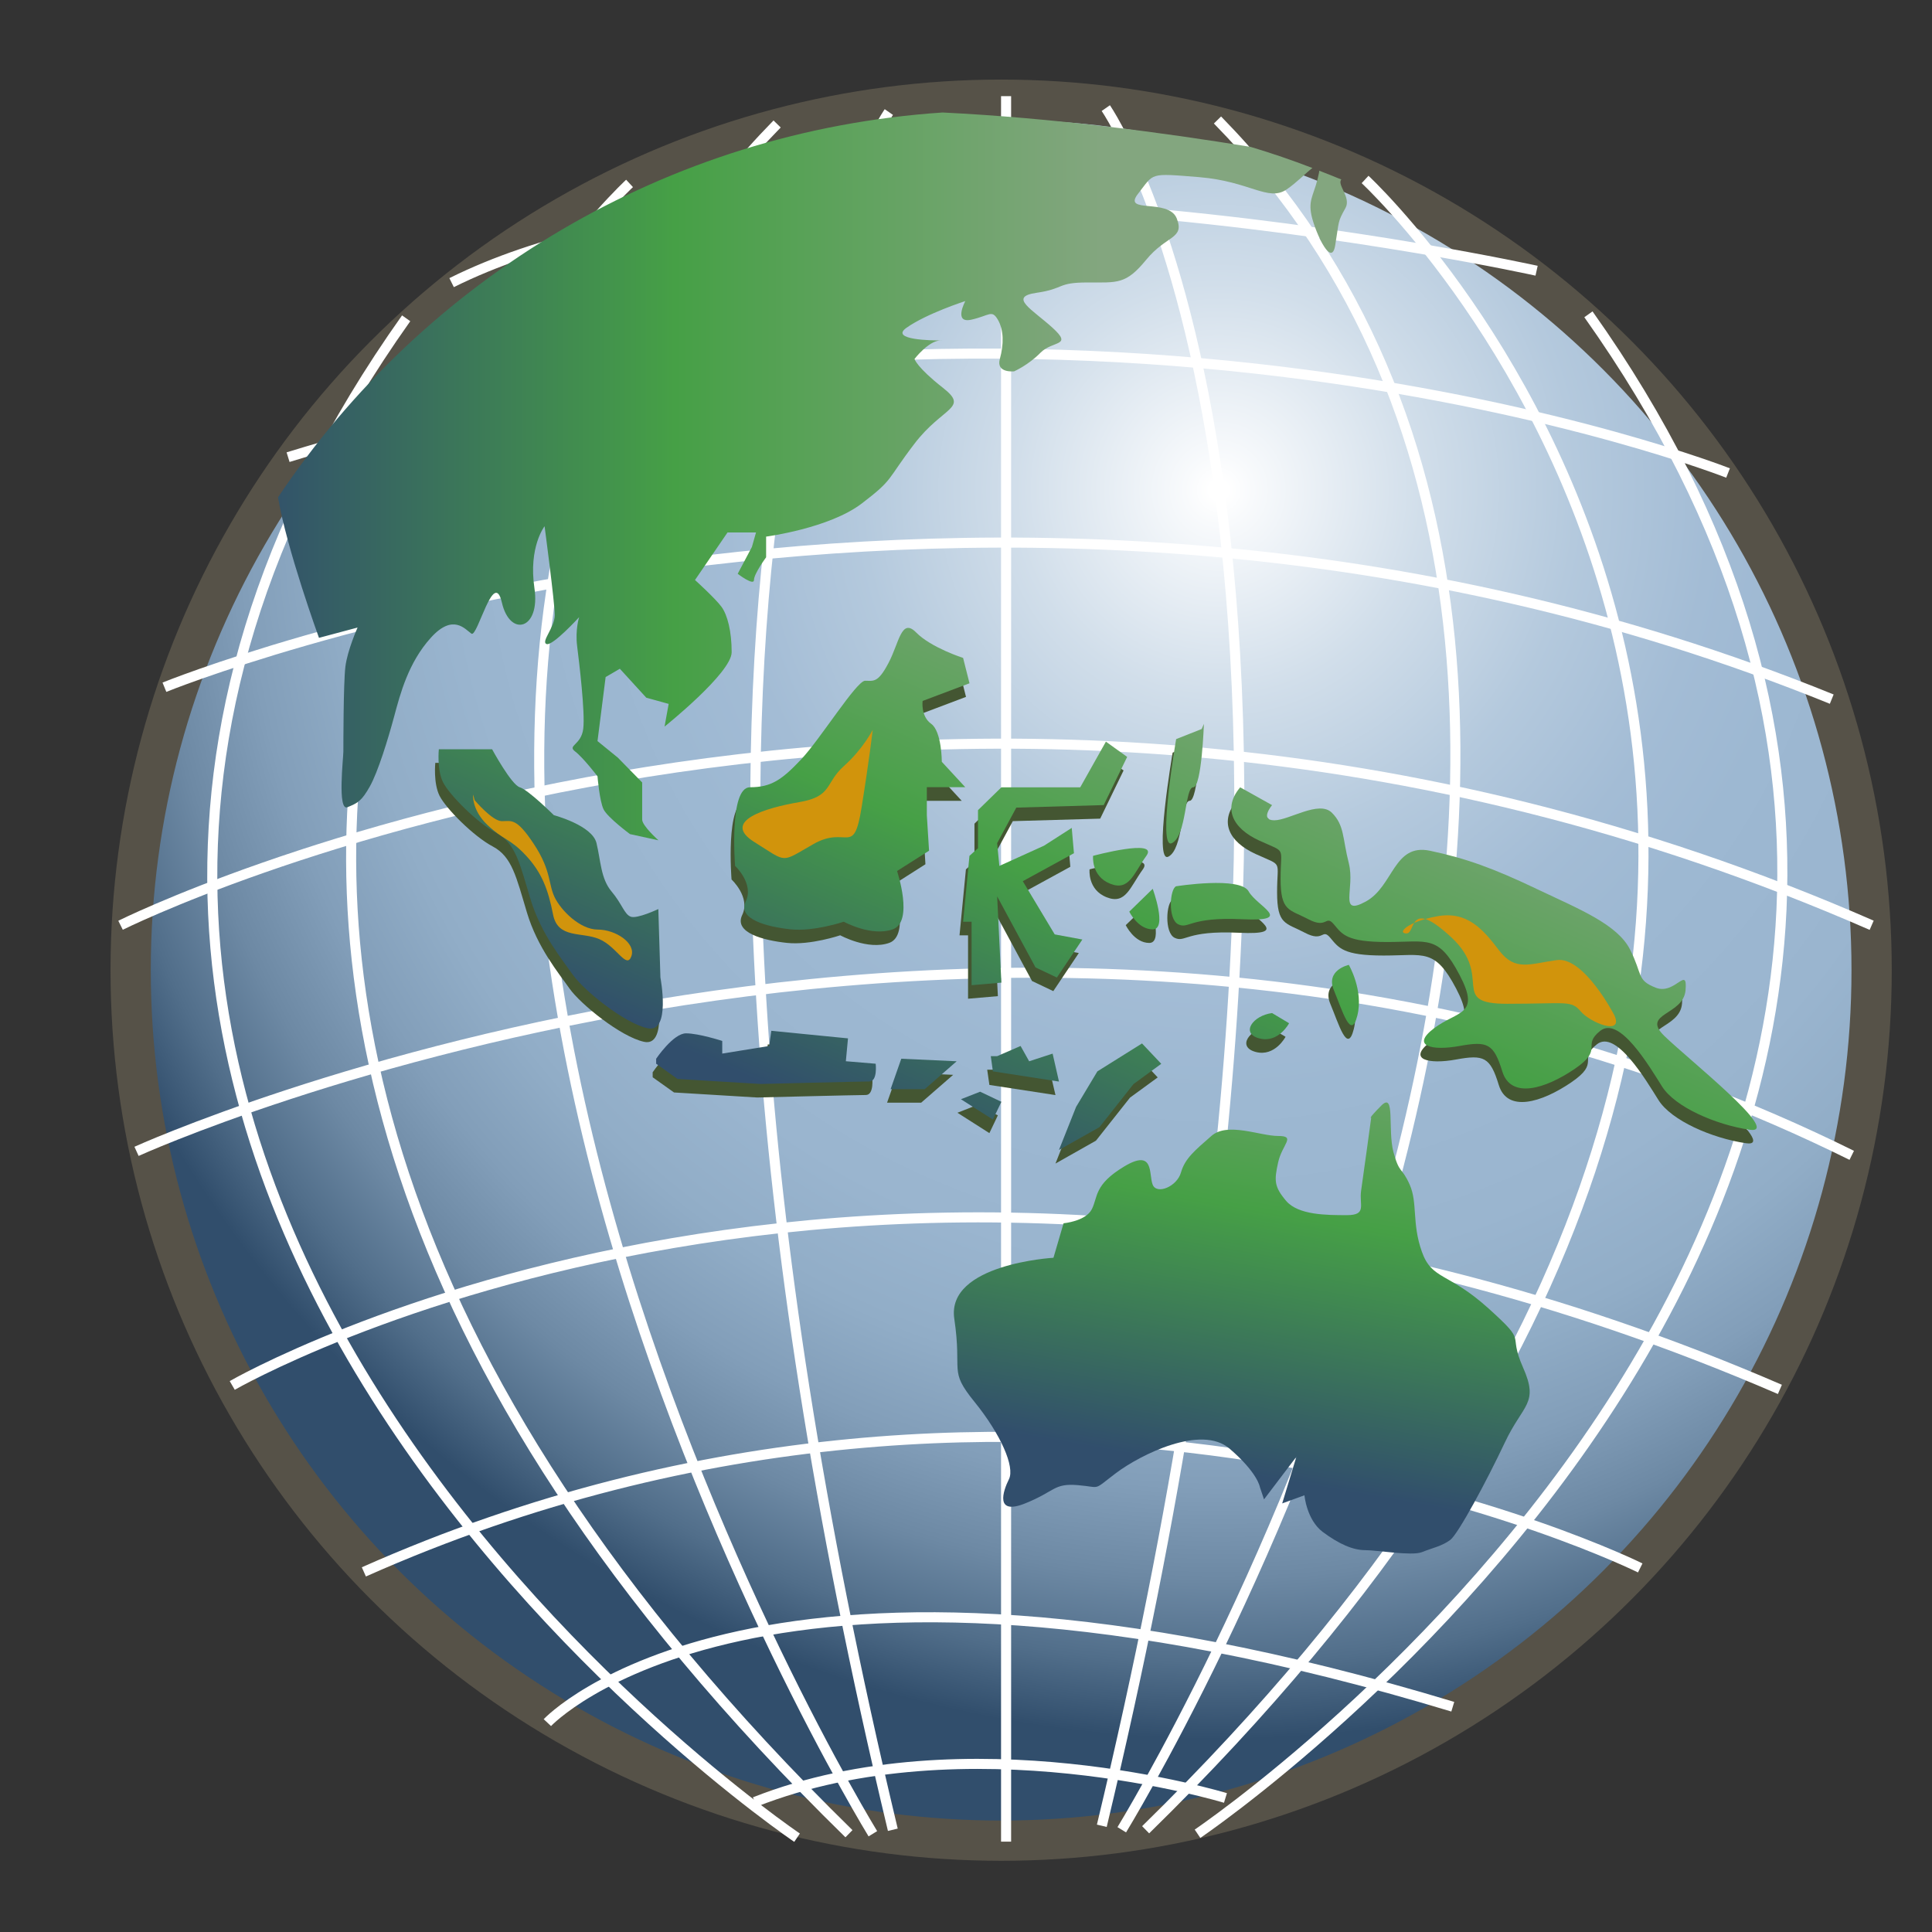 <?xml version="1.0" encoding="utf-8"?>
<!-- Generator: Adobe Illustrator 11.0, SVG Export Plug-In  -->
<!DOCTYPE svg PUBLIC "-//W3C//DTD SVG 1.0//EN"    "http://www.w3.org/TR/2001/REC-SVG-20010904/DTD/svg10.dtd">
<svg  xmlns="http://www.w3.org/2000/svg" xmlns:xlink="http://www.w3.org/1999/xlink" xmlns:a="http://ns.adobe.com/AdobeSVGViewerExtensions/3.0/"
	 width="48" height="48" viewBox="-2.746 -1.583 48 48" xml:space="preserve">
	<rect x="-2.746" y="-1.583" width="48" height="48" fill="#333333" stroke="none"/>
	<defs>
	</defs>
	<g>
		
			<radialGradient id="XMLID_1_" cx="26.364" cy="10.127" r="39.146" fx="26.364" fy="10.127" gradientTransform="matrix(0.983 0 0 1.001 1.616 0.457)" gradientUnits="userSpaceOnUse">
			<stop  offset="0.006" style="stop-color:#FFFFFF"/>
			<stop  offset="0.022" style="stop-color:#F8FAFC"/>
			<stop  offset="0.131" style="stop-color:#D1DEEA"/>
			<stop  offset="0.231" style="stop-color:#B4C9DD"/>
			<stop  offset="0.318" style="stop-color:#A3BCD5"/>
			<stop  offset="0.382" style="stop-color:#9DB8D2"/>
			<stop  offset="0.493" style="stop-color:#9AB5CF"/>
			<stop  offset="0.568" style="stop-color:#91ADC7"/>
			<stop  offset="0.632" style="stop-color:#829EB9"/>
			<stop  offset="0.69" style="stop-color:#6D89A4"/>
			<stop  offset="0.744" style="stop-color:#516E8A"/>
			<stop  offset="0.792" style="stop-color:#314E6C"/>
			<a:midPointStop  offset="0.006" style="stop-color:#FFFFFF"/>
			<a:midPointStop  offset="0.358" style="stop-color:#FFFFFF"/>
			<a:midPointStop  offset="0.382" style="stop-color:#9DB8D2"/>
			<a:midPointStop  offset="0.781" style="stop-color:#9DB8D2"/>
			<a:midPointStop  offset="0.792" style="stop-color:#314E6C"/>
		</radialGradient>
		<circle fill="url(#XMLID_1_)" stroke="#565248" cx="22.127" cy="22.521" r="21.627"/> 
		<path fill="none" stroke="#FFFFFF" stroke-width="0.25" d="M0.646,27.022c0,0,22.1-10.052,42.614,0.099"/>
		<path fill="none" stroke="#FFFFFF" stroke-width="0.25" d="M0.249,21.405c0,0,20.316-10.152,43.506,0"/>
		<path fill="none" stroke="#FFFFFF" stroke-width="0.25" d="M1.339,15.491c0,0,20.316-8.279,41.424,0.296"/>
		<path fill="none" stroke="#FFFFFF" stroke-width="0.25" d="M40.187,10.169c0,0-16.253-6.406-35.776-0.394"/>
		<path fill="none" stroke="#FFFFFF" stroke-width="0.25" d="M35.43,5.143c0,0-18.235-4.04-26.956,0.296"/>
		<path fill="none" stroke="#FFFFFF" stroke-width="0.25" d="M3.024,32.838c0,0,16.352-9.461,38.451,0.098"/>
		<path fill="none" stroke="#FFFFFF" stroke-width="0.25" d="M38.005,37.372c0,0-14.864-7.393-31.711,0.098"/>
		<path fill="none" stroke="#FFFFFF" stroke-width="0.25" d="M10.853,41.215c0,0,5.251-5.617,22.495-0.395"/>
		<path fill="none" stroke="#FFFFFF" stroke-width="0.25" d="M27.7,43.087c0,0-6.441-1.97-11.694,0.1"/>
		<line fill="none" stroke="#FFFFFF" stroke-width="0.25" x1="22.25" y1="0.806" x2="22.25" y2="44.172"/>
		<path fill="none" stroke="#FFFFFF" stroke-width="0.25" d="M24.727,1.103c0,0,7.53,10.841-0.099,42.675"/>
		<path fill="none" stroke="#FFFFFF" stroke-width="0.25" d="M25.124,43.877c0,0,16.946-27.597,2.378-42.479"/>
		<path fill="none" stroke="#FFFFFF" stroke-width="0.25" d="M31.169,2.876c0,0,18.729,17.346-5.452,41.001"/>
		<path fill="none" stroke="#FFFFFF" stroke-width="0.25" d="M27.006,43.976c0,0,24.678-16.657,9.712-37.75"/>
		<path fill="none" stroke="#FFFFFF" stroke-width="0.25" d="M19.337,1.201c0,0-7.532,10.841,0.099,42.676"/>
		<path fill="none" stroke="#FFFFFF" stroke-width="0.25" d="M18.94,43.976c0,0-16.947-27.597-2.379-42.479"/>
		<path fill="none" stroke="#FFFFFF" stroke-width="0.25" d="M12.895,2.974c0,0-18.73,17.347,5.451,41.001"/>
		<path fill="none" stroke="#FFFFFF" stroke-width="0.25" d="M17.057,44.074c0,0-24.676-16.657-9.712-37.749"/>
		<path fill="#445632" d="M8.069,17.37h1.323c0,0,0.478,0.881,0.689,0.945
			c0.211,0.063,0.847,0.694,0.847,0.694s0.953,0.252,1.059,0.693
			c0.106,0.44,0.106,0.881,0.37,1.198c0.265,0.314,0.318,0.566,0.477,0.629
			c0.159,0.062,0.688-0.19,0.688-0.19l0.053,1.702c0,0,0.265,1.386-0.318,1.26
			c-0.583-0.125-1.588-0.945-1.853-1.323c-0.265-0.379-0.794-1.009-1.059-1.891
			c-0.264-0.882-0.37-1.386-0.847-1.639c-0.476-0.25-1.165-0.944-1.323-1.259
			S8.069,17.37,8.069,17.37z"/>
		<path fill="#445632" d="M13.469,25.058c0,0,0.424-0.631,0.741-0.631c0.319,0,0.901,0.188,0.901,0.188
			v0.316l1.165-0.19l0.054-0.377l1.906,0.188l-0.053,0.568l0.741,0.063c0,0,0.053,0.439-0.159,0.439
			s-2.701,0.062-2.701,0.062l-2.064-0.125l-0.53-0.377"/>
		<polygon fill="#445632" points="19.559,25.058 19.293,25.813 20.14,25.813 20.935,25.121 "/>
		<polygon fill="#445632" points="21.041,26.063 21.517,25.876 22.046,26.127 21.835,26.569 "/>
		<polyline fill="#445632" points="21.94,24.994 22.522,24.741 22.734,25.121 23.316,24.932 23.477,25.624 
			21.835,25.372 21.781,24.994 "/>
		<polygon fill="#445632" points="25.541,24.678 24.429,25.372 23.899,26.255 23.477,27.325 24.482,26.757 
			25.329,25.687 26.017,25.185 "/>
		<polygon fill="#445632" points="21.94,21.023 22.046,23.166 21.305,23.23 21.305,21.655 21.093,21.655 
			21.252,20.016 21.464,19.827 21.464,18.881 22.046,18.314 24.005,18.314 24.641,17.18 
			25.169,17.559 24.588,18.756 22.417,18.818 21.94,19.701 21.994,20.269 23.106,19.764 
			23.793,19.323 23.846,19.952 22.577,20.646 23.37,21.969 24.057,22.095 23.423,23.041 
			22.894,22.79 "/>
		<path fill="#445632" d="M20.193,18.314v0.694l0.053,0.881l-0.793,0.505c0,0,0.422,1.26-0.106,1.449
			c-0.53,0.188-1.218-0.189-1.218-0.189s-0.74,0.251-1.323,0.189
			c-0.583-0.062-1.323-0.252-1.112-0.693c0.212-0.442-0.265-0.882-0.265-0.882
			s-0.159-1.954,0.371-1.954s0.793-0.189,1.271-0.692c0.477-0.505,1.377-1.954,1.589-1.954
			s0.317,0.062,0.582-0.442c0.265-0.504,0.318-1.134,0.688-0.755
			c0.371,0.377,1.165,0.63,1.165,0.63l0.159,0.63l-1.165,0.44c0,0-0.053,0.378,0.211,0.567
			c0.266,0.189,0.266,0.945,0.266,0.945l0.582,0.63l0,0H20.193z"/>
		<path fill="#445632" d="M27.022,16.865l-0.634,0.251c0,0-0.477,2.773-0.106,2.584
			c0.371-0.188,0.317-1.387,0.529-1.387c0.211,0,0.264-1.575,0.264-1.575"/>
		<path fill="#445632" d="M27.977,18.314l0.794,0.441c0,0-0.318,0.378,0.054,0.378
			c0.368,0,1.112-0.504,1.429-0.189c0.317,0.315,0.264,0.63,0.424,1.26
			c0.158,0.63-0.266,1.324,0.423,0.946c0.688-0.379,0.688-1.45,1.59-1.261
			c0.898,0.189,1.588,0.442,2.646,0.946c1.06,0.503,2.012,0.883,2.328,1.512
			c0.318,0.63,0.16,0.756,0.636,0.944c0.478,0.19,0.795-0.566,0.742,0.064
			c-0.054,0.63-1.112,0.568-0.53,1.135c0.583,0.567,2.965,2.457,2.118,2.33
			c-0.847-0.125-1.853-0.565-2.171-1.07c-0.317-0.504-1.059-1.765-1.533-1.386
			c-0.479,0.377,0.105,0.44-0.637,0.945c-0.741,0.504-1.59,0.755-1.8,0.062
			c-0.212-0.694-0.372-0.757-1.059-0.631c-0.689,0.127-1.219-0.001-0.637-0.44
			c0.583-0.44,1.166-0.316,0.637-1.323c-0.53-1.009-0.796-0.82-1.801-0.82
			c-1.008,0-1.113-0.189-1.325-0.44c-0.212-0.252-0.157,0.125-0.633-0.127
			c-0.479-0.253-0.689-0.189-0.689-1.007c0-0.82,0.159-0.632-0.53-0.947
			C27.764,19.323,27.553,18.818,27.977,18.314z"/>
		<path fill="#445632" d="M26.388,20.772c0,0,1.589-0.251,1.8,0.127c0.213,0.376,1.167,0.755-0.157,0.692
			c-1.323-0.062-1.323,0.252-1.591,0.127C26.176,21.591,26.23,20.835,26.388,20.772z"/>
		<path fill="#445632" d="M24.324,20.016c0,0,1.641-0.441,1.324,0c-0.319,0.441-0.425,0.883-0.9,0.693
			C24.269,20.521,24.324,20.016,24.324,20.016z"/>
		<path fill="#445632" d="M25.223,21.402l0.584-0.566c0,0,0.369,1.008,0,1.008
			C25.435,21.844,25.223,21.402,25.223,21.402z"/>
		<path fill="#445632" d="M30.677,22.726c0,0-0.585,0.126-0.372,0.63c0.212,0.505,0.425,1.26,0.583,0.63
			C31.048,23.355,30.677,22.726,30.677,22.726z"/>
		<path fill="#445632" d="M28.771,23.924c-0.477,0.062-0.794,0.503-0.318,0.629
			c0.478,0.125,0.74-0.377,0.74-0.377L28.771,23.924z"/>
		<linearGradient id="XMLID_2_" gradientUnits="userSpaceOnUse" x1="15.829" y1="8.925" x2="9.948" y2="22.646">
			<stop  offset="0" style="stop-color:#83A67F"/>
			<stop  offset="0.5" style="stop-color:#46A046"/>
			<stop  offset="1" style="stop-color:#314E6C"/>
			<a:midPointStop  offset="0" style="stop-color:#83A67F"/>
			<a:midPointStop  offset="0.5" style="stop-color:#83A67F"/>
			<a:midPointStop  offset="0.5" style="stop-color:#46A046"/>
			<a:midPointStop  offset="0.5" style="stop-color:#46A046"/>
			<a:midPointStop  offset="1" style="stop-color:#314E6C"/>
		</linearGradient>
		<path fill="url(#XMLID_2_)" d="M8.157,17.032h1.323c0,0,0.478,0.882,0.688,0.945
			c0.212,0.063,0.847,0.693,0.847,0.693s0.954,0.252,1.059,0.694
			c0.106,0.44,0.106,0.881,0.371,1.198c0.266,0.314,0.318,0.567,0.477,0.629
			c0.158,0.063,0.688-0.189,0.688-0.189l0.052,1.702c0,0,0.265,1.386-0.317,1.26
			c-0.582-0.125-1.588-0.945-1.854-1.323c-0.265-0.379-0.793-1.009-1.059-1.891
			c-0.265-0.882-0.37-1.386-0.847-1.639c-0.477-0.251-1.165-0.944-1.324-1.259
			C8.104,17.537,8.157,17.032,8.157,17.032z"/>
		<linearGradient id="XMLID_3_" gradientUnits="userSpaceOnUse" x1="21.987" y1="11.611" x2="16.123" y2="25.295">
			<stop  offset="0" style="stop-color:#83A67F"/>
			<stop  offset="0.5" style="stop-color:#46A046"/>
			<stop  offset="1" style="stop-color:#314E6C"/>
			<a:midPointStop  offset="0" style="stop-color:#83A67F"/>
			<a:midPointStop  offset="0.5" style="stop-color:#83A67F"/>
			<a:midPointStop  offset="0.5" style="stop-color:#46A046"/>
			<a:midPointStop  offset="0.5" style="stop-color:#46A046"/>
			<a:midPointStop  offset="1" style="stop-color:#314E6C"/>
		</linearGradient>
		<path fill="url(#XMLID_3_)" d="M13.556,24.721c0,0,0.424-0.631,0.742-0.631c0.318,0,0.9,0.189,0.9,0.189
			v0.314l1.166-0.189l0.053-0.377l1.905,0.188l-0.053,0.568l0.741,0.062c0,0,0.053,0.441-0.16,0.441
			c-0.211,0-2.699,0.062-2.699,0.062l-2.065-0.125l-0.53-0.378"/>
		<linearGradient id="XMLID_4_" gradientUnits="userSpaceOnUse" x1="25.347" y1="13.057" x2="19.483" y2="26.739">
			<stop  offset="0" style="stop-color:#83A67F"/>
			<stop  offset="0.5" style="stop-color:#46A046"/>
			<stop  offset="1" style="stop-color:#314E6C"/>
			<a:midPointStop  offset="0" style="stop-color:#83A67F"/>
			<a:midPointStop  offset="0.5" style="stop-color:#83A67F"/>
			<a:midPointStop  offset="0.5" style="stop-color:#46A046"/>
			<a:midPointStop  offset="0.5" style="stop-color:#46A046"/>
			<a:midPointStop  offset="1" style="stop-color:#314E6C"/>
		</linearGradient>
		<polygon fill="url(#XMLID_4_)" points="19.646,24.721 19.381,25.477 20.229,25.477 21.022,24.784 "/>
		<linearGradient id="XMLID_5_" gradientUnits="userSpaceOnUse" x1="26.818" y1="13.656" x2="20.941" y2="27.369">
			<stop  offset="0" style="stop-color:#83A67F"/>
			<stop  offset="0.5" style="stop-color:#46A046"/>
			<stop  offset="1" style="stop-color:#314E6C"/>
			<a:midPointStop  offset="0" style="stop-color:#83A67F"/>
			<a:midPointStop  offset="0.5" style="stop-color:#83A67F"/>
			<a:midPointStop  offset="0.5" style="stop-color:#46A046"/>
			<a:midPointStop  offset="0.5" style="stop-color:#46A046"/>
			<a:midPointStop  offset="1" style="stop-color:#314E6C"/>
		</linearGradient>
		<polygon fill="url(#XMLID_5_)" points="21.128,25.727 21.605,25.54 22.133,25.791 21.922,26.232 "/>
		<linearGradient id="XMLID_6_" gradientUnits="userSpaceOnUse" x1="27.442" y1="13.948" x2="21.576" y2="27.636">
			<stop  offset="0" style="stop-color:#83A67F"/>
			<stop  offset="0.5" style="stop-color:#46A046"/>
			<stop  offset="1" style="stop-color:#314E6C"/>
			<a:midPointStop  offset="0" style="stop-color:#83A67F"/>
			<a:midPointStop  offset="0.5" style="stop-color:#83A67F"/>
			<a:midPointStop  offset="0.5" style="stop-color:#46A046"/>
			<a:midPointStop  offset="0.5" style="stop-color:#46A046"/>
			<a:midPointStop  offset="1" style="stop-color:#314E6C"/>
		</linearGradient>
		<polyline fill="url(#XMLID_6_)" points="22.028,24.657 22.61,24.404 22.823,24.784 23.406,24.594 
			23.564,25.288 21.922,25.035 21.87,24.657 "/>
		<linearGradient id="XMLID_7_" gradientUnits="userSpaceOnUse" x1="29.562" y1="14.848" x2="23.691" y2="28.548">
			<stop  offset="0" style="stop-color:#83A67F"/>
			<stop  offset="0.5" style="stop-color:#46A046"/>
			<stop  offset="1" style="stop-color:#314E6C"/>
			<a:midPointStop  offset="0" style="stop-color:#83A67F"/>
			<a:midPointStop  offset="0.5" style="stop-color:#83A67F"/>
			<a:midPointStop  offset="0.5" style="stop-color:#46A046"/>
			<a:midPointStop  offset="0.5" style="stop-color:#46A046"/>
			<a:midPointStop  offset="1" style="stop-color:#314E6C"/>
		</linearGradient>
		<polygon fill="url(#XMLID_7_)" points="25.627,24.341 24.518,25.035 23.989,25.918 23.564,26.987 
			24.57,26.421 25.416,25.35 26.105,24.847 "/>
		<linearGradient id="XMLID_8_" gradientUnits="userSpaceOnUse" x1="25.813" y1="13.235" x2="19.941" y2="26.937">
			<stop  offset="0" style="stop-color:#83A67F"/>
			<stop  offset="0.5" style="stop-color:#46A046"/>
			<stop  offset="1" style="stop-color:#314E6C"/>
			<a:midPointStop  offset="0" style="stop-color:#83A67F"/>
			<a:midPointStop  offset="0.5" style="stop-color:#83A67F"/>
			<a:midPointStop  offset="0.5" style="stop-color:#46A046"/>
			<a:midPointStop  offset="0.5" style="stop-color:#46A046"/>
			<a:midPointStop  offset="1" style="stop-color:#314E6C"/>
		</linearGradient>
		<polygon fill="url(#XMLID_8_)" points="22.028,20.687 22.133,22.83 21.393,22.894 21.393,21.318 
			21.182,21.318 21.34,19.68 21.552,19.49 21.552,18.545 22.133,17.978 24.092,17.978 24.73,16.843 
			25.258,17.222 24.675,18.419 22.504,18.482 22.028,19.365 22.083,19.931 23.194,19.427 23.881,18.986 
			23.936,19.615 22.665,20.31 23.458,21.632 24.145,21.759 23.512,22.704 22.981,22.452 "/>
		<linearGradient id="XMLID_9_" gradientUnits="userSpaceOnUse" x1="21.339" y1="11.312" x2="15.468" y2="25.014">
			<stop  offset="0" style="stop-color:#83A67F"/>
			<stop  offset="0.5" style="stop-color:#46A046"/>
			<stop  offset="1" style="stop-color:#314E6C"/>
			<a:midPointStop  offset="0" style="stop-color:#83A67F"/>
			<a:midPointStop  offset="0.5" style="stop-color:#83A67F"/>
			<a:midPointStop  offset="0.5" style="stop-color:#46A046"/>
			<a:midPointStop  offset="0.5" style="stop-color:#46A046"/>
			<a:midPointStop  offset="1" style="stop-color:#314E6C"/>
		</linearGradient>
		<path fill="url(#XMLID_9_)" d="M20.281,17.978v0.693l0.055,0.882l-0.795,0.504c0,0,0.423,1.26-0.106,1.449
			c-0.53,0.189-1.218-0.189-1.218-0.189s-0.741,0.251-1.323,0.189
			c-0.583-0.062-1.324-0.252-1.112-0.693c0.211-0.441-0.265-0.883-0.265-0.883
			s-0.159-1.954,0.371-1.954s0.794-0.188,1.27-0.692c0.477-0.505,1.376-1.954,1.589-1.954
			c0.211,0,0.317,0.062,0.582-0.442c0.266-0.504,0.318-1.134,0.688-0.756
			c0.371,0.377,1.165,0.631,1.165,0.631l0.159,0.63l-1.165,0.439c0,0-0.052,0.378,0.212,0.567
			c0.265,0.19,0.265,0.945,0.265,0.945l0.582,0.63l0,0H20.281z"/>
		<linearGradient id="XMLID_10_" gradientUnits="userSpaceOnUse" x1="28.116" y1="14.224" x2="22.241" y2="27.931">
			<stop  offset="0" style="stop-color:#83A67F"/>
			<stop  offset="0.5" style="stop-color:#46A046"/>
			<stop  offset="1" style="stop-color:#314E6C"/>
			<a:midPointStop  offset="0" style="stop-color:#83A67F"/>
			<a:midPointStop  offset="0.5" style="stop-color:#83A67F"/>
			<a:midPointStop  offset="0.5" style="stop-color:#46A046"/>
			<a:midPointStop  offset="0.5" style="stop-color:#46A046"/>
			<a:midPointStop  offset="1" style="stop-color:#314E6C"/>
		</linearGradient>
		<path fill="url(#XMLID_10_)" d="M27.11,16.529l-0.635,0.251c0,0-0.477,2.773-0.104,2.584
			c0.37-0.188,0.317-1.387,0.529-1.387c0.21,0,0.265-1.576,0.265-1.576"/>
		<linearGradient id="XMLID_11_" gradientUnits="userSpaceOnUse" x1="36.359" y1="17.767" x2="30.484" y2="31.474">
			<stop  offset="0" style="stop-color:#83A67F"/>
			<stop  offset="0.5" style="stop-color:#46A046"/>
			<stop  offset="1" style="stop-color:#314E6C"/>
			<a:midPointStop  offset="0" style="stop-color:#83A67F"/>
			<a:midPointStop  offset="0.5" style="stop-color:#83A67F"/>
			<a:midPointStop  offset="0.5" style="stop-color:#46A046"/>
			<a:midPointStop  offset="0.5" style="stop-color:#46A046"/>
			<a:midPointStop  offset="1" style="stop-color:#314E6C"/>
		</linearGradient>
		<path fill="url(#XMLID_11_)" d="M28.066,17.978l0.792,0.442c0,0-0.316,0.377,0.056,0.377
			c0.367,0,1.109-0.504,1.429-0.189c0.317,0.315,0.262,0.63,0.423,1.26
			c0.158,0.631-0.267,1.323,0.423,0.946c0.688-0.378,0.688-1.449,1.59-1.261
			c0.899,0.189,1.587,0.441,2.646,0.946c1.06,0.503,2.013,0.882,2.329,1.512
			c0.317,0.63,0.158,0.756,0.636,0.945c0.478,0.189,0.794-0.567,0.741,0.063
			c-0.053,0.629-1.111,0.567-0.529,1.134s2.963,2.457,2.118,2.332
			c-0.847-0.126-1.853-0.567-2.171-1.072c-0.318-0.503-1.059-1.765-1.536-1.386
			c-0.477,0.377,0.106,0.441-0.635,0.946c-0.74,0.503-1.588,0.755-1.8,0.062
			c-0.213-0.694-0.371-0.756-1.061-0.631c-0.688,0.126-1.217,0-0.634-0.44
			c0.581-0.44,1.165-0.316,0.634-1.323c-0.527-1.009-0.793-0.82-1.8-0.82
			c-1.005,0-1.113-0.188-1.323-0.439c-0.212-0.252-0.158,0.125-0.634-0.127
			c-0.479-0.252-0.69-0.188-0.69-1.007c0-0.82,0.159-0.632-0.528-0.946
			C27.853,18.986,27.64,18.482,28.066,17.978z"/>
		<linearGradient id="XMLID_12_" gradientUnits="userSpaceOnUse" x1="30.078" y1="15.075" x2="24.211" y2="28.765">
			<stop  offset="0" style="stop-color:#83A67F"/>
			<stop  offset="0.5" style="stop-color:#46A046"/>
			<stop  offset="1" style="stop-color:#314E6C"/>
			<a:midPointStop  offset="0" style="stop-color:#83A67F"/>
			<a:midPointStop  offset="0.5" style="stop-color:#83A67F"/>
			<a:midPointStop  offset="0.5" style="stop-color:#46A046"/>
			<a:midPointStop  offset="0.5" style="stop-color:#46A046"/>
			<a:midPointStop  offset="1" style="stop-color:#314E6C"/>
		</linearGradient>
		<path fill="url(#XMLID_12_)" d="M26.475,20.436c0,0,1.591-0.252,1.801,0.127
			c0.212,0.377,1.165,0.755-0.157,0.692c-1.324-0.063-1.324,0.252-1.591,0.127
			C26.264,21.254,26.317,20.499,26.475,20.436z"/>
		<linearGradient id="XMLID_13_" gradientUnits="userSpaceOnUse" x1="27.522" y1="13.976" x2="21.655" y2="27.667">
			<stop  offset="0" style="stop-color:#83A67F"/>
			<stop  offset="0.5" style="stop-color:#46A046"/>
			<stop  offset="1" style="stop-color:#314E6C"/>
			<a:midPointStop  offset="0" style="stop-color:#83A67F"/>
			<a:midPointStop  offset="0.5" style="stop-color:#83A67F"/>
			<a:midPointStop  offset="0.5" style="stop-color:#46A046"/>
			<a:midPointStop  offset="0.5" style="stop-color:#46A046"/>
			<a:midPointStop  offset="1" style="stop-color:#314E6C"/>
		</linearGradient>
		<path fill="url(#XMLID_13_)" d="M24.411,19.68c0,0,1.642-0.441,1.324,0
			c-0.318,0.44-0.424,0.883-0.898,0.693C24.358,20.184,24.411,19.68,24.411,19.68z"/>
		<linearGradient id="XMLID_14_" gradientUnits="userSpaceOnUse" x1="28.59" y1="14.429" x2="22.718" y2="28.132">
			<stop  offset="0" style="stop-color:#83A67F"/>
			<stop  offset="0.5" style="stop-color:#46A046"/>
			<stop  offset="1" style="stop-color:#314E6C"/>
			<a:midPointStop  offset="0" style="stop-color:#83A67F"/>
			<a:midPointStop  offset="0.5" style="stop-color:#83A67F"/>
			<a:midPointStop  offset="0.5" style="stop-color:#46A046"/>
			<a:midPointStop  offset="0.5" style="stop-color:#46A046"/>
			<a:midPointStop  offset="1" style="stop-color:#314E6C"/>
		</linearGradient>
		<path fill="url(#XMLID_14_)" d="M25.311,21.066l0.582-0.567c0,0,0.371,1.008,0,1.008
			C25.523,21.507,25.311,21.066,25.311,21.066z"/>
		<linearGradient id="XMLID_15_" gradientUnits="userSpaceOnUse" x1="33.519" y1="16.544" x2="27.644" y2="30.254">
			<stop  offset="0" style="stop-color:#83A67F"/>
			<stop  offset="0.5" style="stop-color:#46A046"/>
			<stop  offset="1" style="stop-color:#314E6C"/>
			<a:midPointStop  offset="0" style="stop-color:#83A67F"/>
			<a:midPointStop  offset="0.5" style="stop-color:#83A67F"/>
			<a:midPointStop  offset="0.5" style="stop-color:#46A046"/>
			<a:midPointStop  offset="0.5" style="stop-color:#46A046"/>
			<a:midPointStop  offset="1" style="stop-color:#314E6C"/>
		</linearGradient>
		<path fill="url(#XMLID_15_)" d="M30.765,22.389c0,0-0.584,0.126-0.371,0.63
			c0.21,0.504,0.425,1.26,0.583,0.629C31.135,23.019,30.765,22.389,30.765,22.389z"/>
		<linearGradient id="XMLID_16_" gradientUnits="userSpaceOnUse" x1="32.19" y1="15.973" x2="26.316" y2="29.68">
			<stop  offset="0" style="stop-color:#83A67F"/>
			<stop  offset="0.5" style="stop-color:#46A046"/>
			<stop  offset="1" style="stop-color:#314E6C"/>
			<a:midPointStop  offset="0" style="stop-color:#83A67F"/>
			<a:midPointStop  offset="0.5" style="stop-color:#83A67F"/>
			<a:midPointStop  offset="0.5" style="stop-color:#46A046"/>
			<a:midPointStop  offset="0.5" style="stop-color:#46A046"/>
			<a:midPointStop  offset="1" style="stop-color:#314E6C"/>
		</linearGradient>
		<path fill="url(#XMLID_16_)" d="M28.858,23.586c-0.476,0.062-0.792,0.504-0.316,0.63
			c0.477,0.125,0.739-0.377,0.739-0.377L28.858,23.586z"/>
		<path fill="#D1940C" d="M37.362,23.64c0,0-0.755-1.465-1.43-1.37c-0.675,0.094-1.032,0.284-1.431-0.237
			c-0.395-0.521-0.793-0.992-1.548-0.85c-0.755,0.141-0.993,0.425-0.755,0.425
			c0.239,0,0.04-0.899,1.111,0.094c1.072,0.992-0.079,1.654,1.39,1.654
			c1.47,0,1.59-0.095,1.828,0.189C36.766,23.828,37.599,24.159,37.362,23.64z"/>
		<path fill="#D1940C" d="M18.936,16.55c0,0-0.238,0.473-0.714,0.898c-0.477,0.425-0.278,0.756-1.112,0.898
			c-0.834,0.142-1.946,0.472-1.112,0.993c0.834,0.52,0.636,0.52,1.469,0.047
			c0.834-0.473,0.992,0.331,1.191-0.897C18.856,17.26,18.936,16.55,18.936,16.55z"/>
		<path fill="#D1940C" d="M9.048,18.299c0,0,0.437,0.52,0.675,0.52s0.358-0.094,0.794,0.567
			c0.437,0.662,0.357,0.993,0.517,1.323c0.159,0.332,0.635,0.803,1.071,0.803
			c0.438,0,0.953,0.332,0.835,0.663c-0.12,0.331-0.358-0.237-0.795-0.425
			c-0.437-0.19-1.032,0-1.151-0.615c-0.12-0.614-0.278-1.04-0.676-1.466
			c-0.396-0.424-0.555-0.377-0.953-0.755c-0.397-0.378-0.357-0.756-0.357-0.756"/>
		<linearGradient id="XMLID_17_" gradientUnits="userSpaceOnUse" x1="29.849" y1="22.068" x2="27.591" y2="34.942">
			<stop  offset="0" style="stop-color:#83A67F"/>
			<stop  offset="0.5" style="stop-color:#46A046"/>
			<stop  offset="1" style="stop-color:#314E6C"/>
			<a:midPointStop  offset="0" style="stop-color:#83A67F"/>
			<a:midPointStop  offset="0.5" style="stop-color:#83A67F"/>
			<a:midPointStop  offset="0.5" style="stop-color:#46A046"/>
			<a:midPointStop  offset="0.5" style="stop-color:#46A046"/>
			<a:midPointStop  offset="1" style="stop-color:#314E6C"/>
		</linearGradient>
		<path fill="url(#XMLID_17_)" d="M31.321,26.187c0,0-0.199,1.464-0.251,1.816
			c-0.05,0.353,0.152,0.604-0.353,0.604c-0.502,0-1.205,0-1.508-0.353
			c-0.3-0.354-0.3-0.505-0.2-0.958c0.101-0.454,0.453-0.656,0-0.656s-1.258-0.354-1.659,0
			c-0.403,0.354-0.655,0.555-0.755,0.907c-0.101,0.354-0.603,0.556-0.703,0.303
			c-0.102-0.252,0.049-0.906-0.706-0.453c-0.754,0.453-0.652,0.756-0.804,1.059
			c-0.149,0.303-0.704,0.353-0.704,0.353l-0.251,0.857c0,0-2.665,0.152-2.464,1.514
			c0.202,1.361-0.15,1.262,0.503,2.067c0.655,0.809,1.005,1.615,0.856,1.918
			c-0.151,0.302-0.354,0.907,0.401,0.604s0.704-0.504,1.309-0.454
			c0.603,0.05,0.351,0.151,0.953-0.303c0.604-0.453,2.112-1.21,2.817-0.604
			c0.704,0.604,0.754,0.957,0.754,0.957l0.102,0.304l0.805-1.06l-0.353,1.16l0.553-0.202
			c0,0,0.052,0.605,0.452,0.909c0.402,0.301,0.754,0.454,1.057,0.454c0.301,0,1.156,0.149,1.408,0.05
			c0.25-0.101,0.502-0.151,0.705-0.303c0.199-0.151,0.904-1.462,1.357-2.422
			c0.451-0.958,0.854-0.958,0.451-1.865c-0.401-0.908,0.152-0.555-0.855-1.464
			c-1.005-0.907-1.408-0.705-1.658-1.411c-0.252-0.707-0.101-1.211-0.302-1.665
			c-0.201-0.453-0.252-0.252-0.403-0.807c-0.15-0.555,0.051-1.512-0.302-1.159
			C31.222,26.237,31.321,26.187,31.321,26.187z"/>
		<linearGradient id="XMLID_18_" gradientUnits="userSpaceOnUse" x1="24.606" y1="10.253" x2="3.43" y2="10.253">
			<stop  offset="0" style="stop-color:#83A67F"/>
			<stop  offset="0.5" style="stop-color:#46A046"/>
			<stop  offset="1" style="stop-color:#314E6C"/>
			<a:midPointStop  offset="0" style="stop-color:#83A67F"/>
			<a:midPointStop  offset="0.5" style="stop-color:#83A67F"/>
			<a:midPointStop  offset="0.5" style="stop-color:#46A046"/>
			<a:midPointStop  offset="0.5" style="stop-color:#46A046"/>
			<a:midPointStop  offset="1" style="stop-color:#314E6C"/>
		</linearGradient>
		<path fill="url(#XMLID_18_)" d="M30.578,2.876c-0.182-0.077-0.367-0.146-0.548-0.218
			c-0.003,0.02,0,0.031-0.007,0.056c-0.101,0.514-0.252,0.616-0.2,0.976
			c0.048,0.359,0.505,1.437,0.604,0.821c0.102-0.616,0.053-0.565,0.254-0.924
			C30.83,3.324,30.465,3.008,30.578,2.876z M20.63,6.873c-0.001,0-0.003,0.001-0.005,0.001
			C20.665,6.874,20.681,6.873,20.63,6.873z M28.324,2.066c-2.164-0.354-4.914-0.72-7.652-0.854
			C13.79,1.671,7.789,5.354,4.161,10.773c0.219,1.295,1.018,3.491,1.018,3.491l0.959-0.256
			c0,0-0.253,0.563-0.303,0.974c-0.05,0.411-0.05,1.951-0.05,2.104c0,0.154-0.152,1.489,0.1,1.386
			c0.253-0.102,0.354-0.153,0.556-0.513c0.203-0.359,0.455-1.181,0.607-1.746
			c0.151-0.564,0.353-1.334,0.909-1.95c0.556-0.617,0.858-0.206,1.01-0.103
			c0.151,0.103,0.556-1.643,0.757-0.77c0.203,0.873,0.96,0.667,0.808-0.359
			c-0.151-1.026,0.252-1.54,0.252-1.54s0.253,1.899,0.253,2.208c0,0.309-0.353,0.667-0.202,0.719
			c0.152,0.051,0.808-0.668,0.808-0.668s-0.101,0.308-0.05,0.719s0.201,1.643,0.152,2.053
			c-0.05,0.411-0.405,0.411-0.202,0.565c0.202,0.154,0.556,0.617,0.556,0.617
			s0.05,0.616,0.151,0.821c0.101,0.205,0.656,0.615,0.656,0.615l0.707,0.154
			c0,0-0.404-0.36-0.404-0.514s0-0.923,0-0.923l-0.605-0.617l-0.505-0.411l0.202-1.591l0.353-0.206
			l0.657,0.719l0.556,0.154l-0.102,0.564c0,0,1.667-1.334,1.667-1.848
			c0-0.513-0.102-0.923-0.253-1.129S14.521,12.827,14.521,12.827l0.808-1.181h0.708l-0.102,0.36
			l-0.353,0.667c0,0,0.404,0.309,0.404,0.154c0-0.154,0.302-0.564,0.302-0.564v-0.514
			c0,0,1.565-0.205,2.374-0.821c0.808-0.616,0.606-0.564,1.313-1.489
			c0.707-0.924,1.363-0.872,0.707-1.386S19.975,7.335,19.975,7.335s0.349-0.456,0.65-0.461
			c-0.197,0.004-1.273-0.01-0.853-0.311c0.505-0.358,1.465-0.666,1.465-0.666
			s-0.304,0.564,0.151,0.462c0.455-0.103,0.505-0.256,0.657,0c0.15,0.257,0.15,0.616,0.05,0.976
			c-0.101,0.358,0.354,0.308,0.354,0.308s0.353-0.154,0.655-0.462c0.304-0.308,0.81-0.154,0.304-0.617
			c-0.506-0.461-1.112-0.77-0.404-0.872c0.707-0.102,0.504-0.257,1.262-0.257
			c0.759,0,0.96,0.052,1.465-0.564c0.506-0.616,0.959-0.514,0.759-1.027
			c-0.204-0.513-1.364-0.102-0.96-0.615c0.404-0.514,0.254-0.514,1.516-0.411
			c1.261,0.103,1.715,0.616,2.172,0.307c0.244-0.165,0.482-0.413,0.642-0.534
			C29.357,2.397,28.845,2.222,28.324,2.066z"/>
	</g>
</svg>
